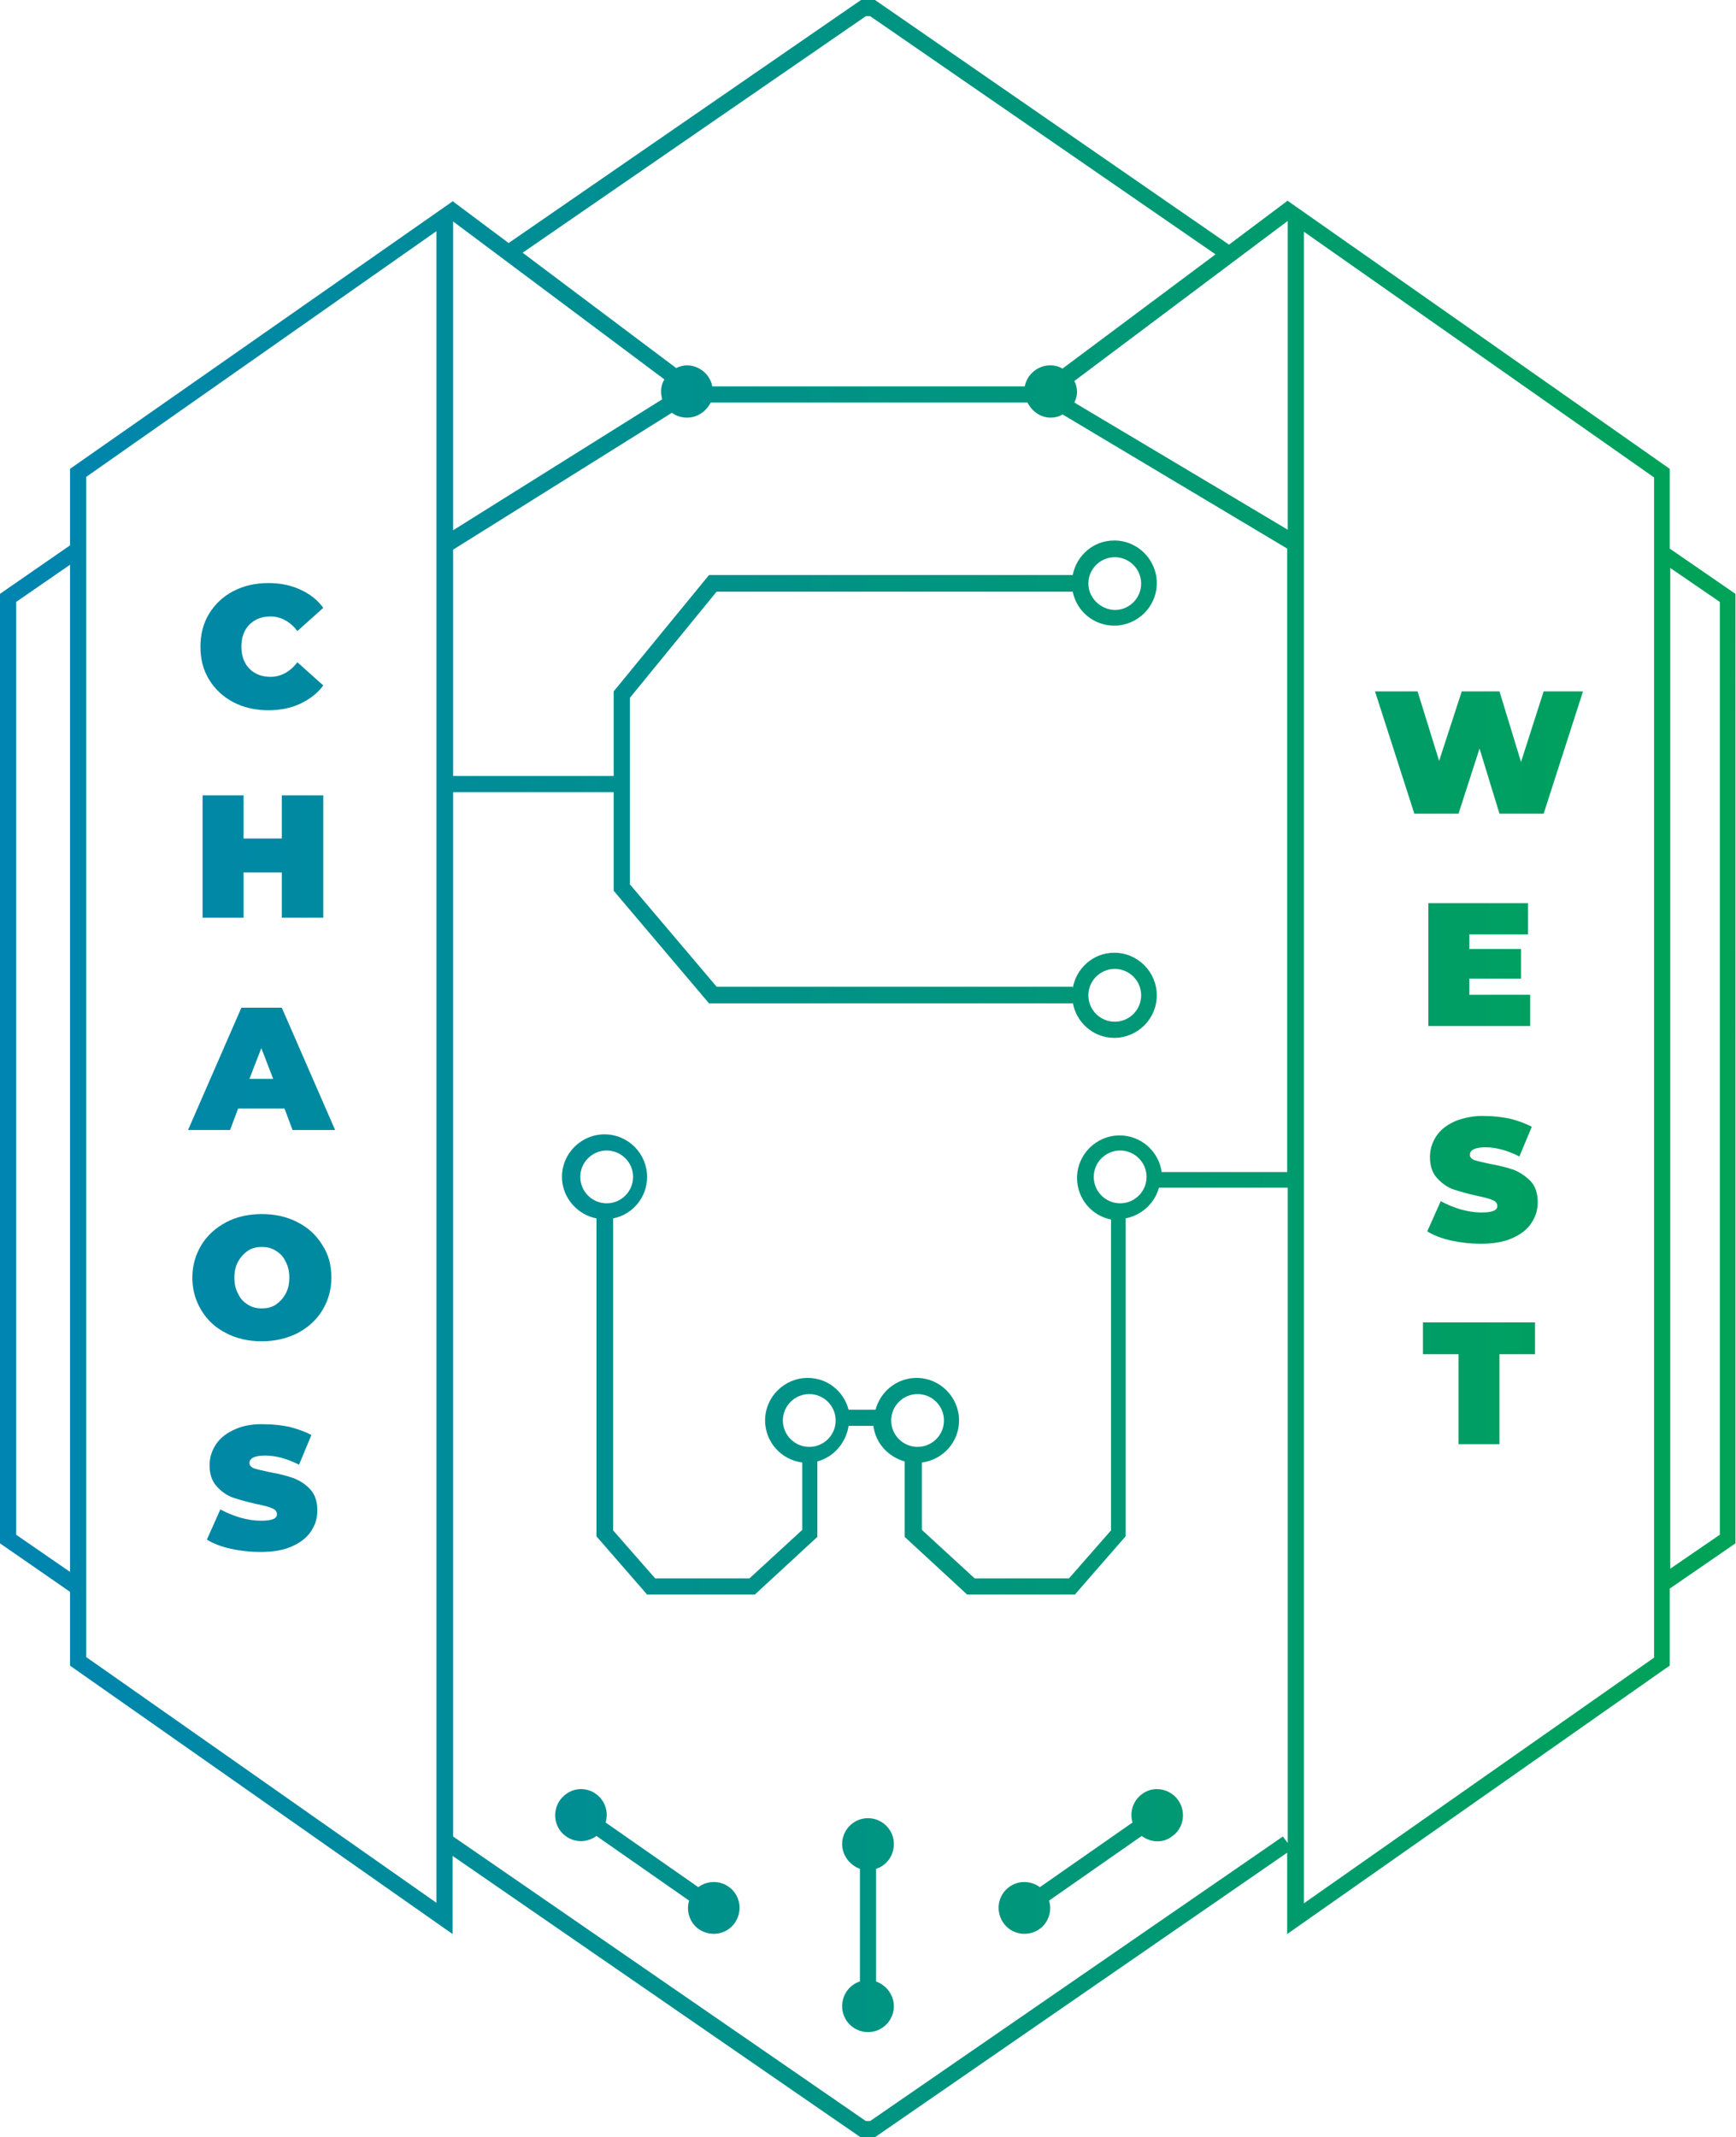 <?xml version="1.0" encoding="utf-8"?>
<!-- Generator: Adobe Illustrator 23.0.0, SVG Export Plug-In . SVG Version: 6.00 Build 0)  -->
<svg version="1.1" id="Ebene_1" xmlns="http://www.w3.org/2000/svg" xmlns:xlink="http://www.w3.org/1999/xlink" x="0px" y="0px"
	 viewBox="0 0 322.2 396.6" style="enable-background:new 0 0 322.2 396.6;" xml:space="preserve">
<style type="text/css">
	.st0{clip-path:url(#SVGID_2_);fill:url(#SVGID_3_);}
</style>
<g>
	<defs>
		<path id="SVGID_1_" d="M156.3,342.2c0,2.1,1.4,3.9,3.3,4.6v20.9c-1.9,0.6-3.3,2.4-3.3,4.6c0,2.7,2.2,4.8,4.8,4.8
			c2.7,0,4.8-2.2,4.8-4.8c0-2.1-1.4-3.9-3.3-4.6v-20.9c1.9-0.6,3.3-2.4,3.3-4.6c0-2.7-2.2-4.8-4.8-4.8
			C158.4,337.4,156.3,339.6,156.3,342.2 M103.9,334.1c-1.5,2.2-1,5.2,1.2,6.7c1.7,1.2,4,1.1,5.6-0.1l17.2,12
			c-0.6,1.9,0.1,4.1,1.8,5.3c2.2,1.5,5.2,1,6.7-1.2c1.5-2.2,1-5.2-1.2-6.7c-1.7-1.2-4-1.1-5.6,0.1l-17.2-12c0.6-1.9-0.1-4.1-1.8-5.3
			c-0.8-0.6-1.8-0.9-2.8-0.9C106.4,332,104.9,332.7,103.9,334.1 M212,332.9c-1.7,1.2-2.4,3.4-1.8,5.3l-17.2,12
			c-1.6-1.2-3.9-1.3-5.6-0.1c-2.2,1.5-2.7,4.5-1.2,6.7c1.5,2.2,4.5,2.7,6.7,1.2c1.7-1.2,2.4-3.4,1.8-5.3l17.2-12
			c1.6,1.2,3.9,1.4,5.6,0.1c2.2-1.5,2.7-4.5,1.2-6.7c-0.9-1.3-2.4-2.1-4-2.1C213.8,332,212.8,332.3,212,332.9 M43.7,265.2
			c-1.6,0.7-2.8,1.6-3.6,2.8c-0.8,1.2-1.2,2.5-1.2,3.9c0,1.6,0.4,2.9,1.3,3.9c0.9,1,1.9,1.7,3,2.1c1.2,0.4,2.6,0.8,4.4,1.2
			c1.4,0.3,2.3,0.5,2.9,0.8c0.6,0.2,0.9,0.6,0.9,1.1c0,0.4-0.2,0.7-0.7,0.9c-0.5,0.2-1.2,0.3-2.3,0.3c-1.2,0-2.5-0.2-3.9-0.6
			c-1.3-0.4-2.5-0.9-3.6-1.5l-2.5,5.6c1.1,0.7,2.6,1.3,4.4,1.7c1.8,0.4,3.6,0.6,5.5,0.6c2.3,0,4.2-0.3,5.8-1
			c1.6-0.7,2.8-1.6,3.6-2.8c0.8-1.2,1.2-2.4,1.2-3.9c0-1.6-0.4-2.9-1.3-3.9c-0.9-1-1.9-1.6-3.1-2.1c-1.2-0.4-2.6-0.8-4.4-1.1
			c-1.3-0.3-2.3-0.5-2.9-0.7c-0.6-0.2-0.9-0.6-0.9-1c0-0.9,1-1.4,2.9-1.4c2,0,4.1,0.6,6.3,1.7l2.3-5.5c-1.1-0.6-2.5-1.1-4-1.5
			c-1.5-0.3-3-0.5-4.6-0.5C47.2,264.2,45.3,264.5,43.7,265.2 M264.1,245.4v5.9h6.6V268h7.6v-16.7h6.6v-5.9H264.1z M46,242.1
			c-0.8-0.5-1.4-1.1-1.8-2c-0.5-0.9-0.7-1.9-0.7-3s0.2-2.1,0.7-3c0.5-0.9,1.1-1.5,1.8-2c0.8-0.5,1.6-0.7,2.6-0.7
			c1,0,1.8,0.2,2.6,0.7c0.8,0.5,1.4,1.1,1.8,2c0.5,0.9,0.7,1.9,0.7,3s-0.2,2.1-0.7,3c-0.5,0.9-1.1,1.5-1.8,2
			c-0.8,0.5-1.6,0.7-2.6,0.7C47.6,242.8,46.8,242.6,46,242.1 M42,226.8c-1.9,1-3.5,2.4-4.6,4.2c-1.1,1.8-1.7,3.8-1.7,6.1
			c0,2.3,0.6,4.3,1.7,6.1c1.1,1.8,2.6,3.2,4.6,4.2c1.9,1,4.1,1.5,6.6,1.5c2.4,0,4.6-0.5,6.6-1.5c1.9-1,3.5-2.4,4.6-4.2
			c1.1-1.8,1.7-3.8,1.7-6.1c0-2.3-0.5-4.3-1.7-6.1c-1.1-1.8-2.6-3.2-4.6-4.2c-1.9-1-4.1-1.5-6.6-1.5C46.1,225.3,43.9,225.8,42,226.8
			 M270.2,208c-1.6,0.7-2.8,1.6-3.6,2.8c-0.8,1.2-1.2,2.5-1.2,3.9c0,1.6,0.4,2.9,1.3,3.9c0.9,1,1.9,1.7,3,2.1
			c1.2,0.4,2.6,0.8,4.4,1.2c1.4,0.3,2.3,0.5,2.9,0.8c0.6,0.2,0.9,0.6,0.9,1.1c0,0.4-0.2,0.7-0.7,0.9c-0.5,0.2-1.2,0.3-2.3,0.3
			c-1.2,0-2.5-0.2-3.9-0.6c-1.3-0.4-2.5-0.9-3.6-1.5l-2.5,5.6c1.1,0.7,2.6,1.3,4.4,1.7c1.8,0.4,3.6,0.6,5.5,0.6c2.3,0,4.2-0.3,5.8-1
			c1.6-0.7,2.8-1.6,3.6-2.8c0.8-1.2,1.2-2.4,1.2-3.9c0-1.6-0.4-2.9-1.3-3.9c-0.9-0.9-1.9-1.6-3.1-2.1c-1.2-0.4-2.6-0.8-4.4-1.1
			c-1.3-0.3-2.3-0.5-2.9-0.7c-0.6-0.2-0.9-0.6-0.9-1c0-0.9,1-1.4,2.9-1.4c2,0,4.1,0.6,6.3,1.7l2.3-5.5c-1.1-0.6-2.5-1.1-4-1.5
			c-1.5-0.3-3-0.5-4.6-0.5C273.7,207,271.8,207.4,270.2,208 M48.5,194.5l2.2,5.7h-4.4L48.5,194.5z M44.8,187l-9.9,22.7h7.8l1.5-4
			h8.6l1.5,4h7.9L52.3,187H44.8z M265.1,167.7v22.7h18.9v-5.8h-11.3v-3h9.6v-5.5h-9.6v-2.7h10.9v-5.8H265.1z M52.3,147.6v8h-7.1v-8
			h-7.6v22.7h7.6v-8.4h7.1v8.4H60v-22.7H52.3z M286.5,128.3l-4.2,13.1l-4-13.1h-7l-4.2,12.9l-4-12.9h-7.9l7.3,22.7h8.2l3.9-12.1
			l3.7,12.1h8.2l7.3-22.7H286.5z M43.3,109.7c-1.9,1-3.4,2.4-4.5,4.2c-1.1,1.8-1.6,3.9-1.6,6.1c0,2.3,0.5,4.3,1.6,6.1
			c1.1,1.8,2.6,3.2,4.5,4.2c1.9,1,4.1,1.5,6.5,1.5c2.2,0,4.2-0.4,5.9-1.2c1.7-0.8,3.2-1.9,4.3-3.4l-4.8-4.3c-1.4,1.8-3.1,2.7-5,2.7
			c-1.6,0-2.9-0.5-3.9-1.5c-1-1-1.5-2.4-1.5-4.1c0-1.7,0.5-3.1,1.5-4.1c1-1,2.3-1.5,3.9-1.5c1.9,0,3.6,0.9,5,2.7l4.8-4.3
			c-1.1-1.5-2.5-2.6-4.3-3.4c-1.7-0.8-3.7-1.2-5.9-1.2C47.4,108.2,45.2,108.7,43.3,109.7 M145.3,263.6c0-2.7,2.2-4.9,4.9-4.9
			c2.7,0,4.9,2.2,4.9,4.9c0,2.7-2.2,4.9-4.9,4.9C147.5,268.5,145.3,266.3,145.3,263.6 M165.4,263.6c0-2.7,2.2-4.9,4.9-4.9
			c2.7,0,4.9,2.2,4.9,4.9c0,2.7-2.2,4.9-4.9,4.9C167.6,268.5,165.4,266.3,165.4,263.6 M107.7,218.4c0-2.7,2.2-4.9,4.9-4.9
			c2.7,0,4.9,2.2,4.9,4.9c0,2.7-2.2,4.9-4.9,4.9C109.9,223.3,107.7,221.1,107.7,218.4 M203,218.4c0-2.7,2.2-4.9,4.9-4.9
			s4.9,2.2,4.9,4.9c0,2.7-2.2,4.9-4.9,4.9S203,221.1,203,218.4 M202,184.7c0-2.7,2.2-4.9,4.9-4.9c2.7,0,4.9,2.2,4.9,4.9
			c0,2.7-2.2,4.9-4.9,4.9C204.2,189.6,202,187.4,202,184.7 M310,105.4l9.2,6.3v173.1l-9.2,6.3V105.4z M3,284.8V111.7l10-6.9v186.9
			L3,284.8z M202,108.3c0-2.7,2.2-4.9,4.9-4.9c2.7,0,4.9,2.2,4.9,4.9c0,2.7-2.2,4.9-4.9,4.9C204.2,113.1,202,110.9,202,108.3
			 M131.9,74.7h58.8c0.8,1.6,2.4,2.8,4.3,2.8c0.8,0,1.6-0.2,2.2-0.6l41.7,24.9v115.7h-23.3c-0.5-3.8-3.8-6.8-7.8-6.8
			c-4.3,0-7.9,3.5-7.9,7.9c0,3.8,2.7,7,6.3,7.7V284l-7.8,8.9h-17.5l-9.8-9v-12.5c3.9-0.5,6.9-3.8,6.9-7.8c0-4.3-3.5-7.9-7.9-7.9
			c-3.6,0-6.7,2.5-7.6,5.9h-5c-0.9-3.4-3.9-5.9-7.6-5.9c-4.3,0-7.9,3.5-7.9,7.9c0,4,3,7.3,6.9,7.8v12.5l-9.8,9h-17.5l-7.8-8.9v-57.9
			c3.6-0.7,6.3-3.9,6.3-7.7c0-4.3-3.5-7.9-7.9-7.9c-4.3,0-7.9,3.5-7.9,7.9c0,3.8,2.8,7,6.4,7.7v59l9.4,10.8h20l11.6-10.7v-14
			c3-0.8,5.3-3.4,5.8-6.6h4.6c0.4,3.2,2.7,5.7,5.8,6.6v14l11.6,10.7h20l9.4-10.8v-59c3-0.6,5.4-2.8,6.2-5.7H239V342l-0.9-1.2
			l-76.6,52.8h-0.8l-76.6-52.8V147h29.8v18.3l17.7,20.9h67.5V186c0.6,3.7,3.8,6.6,7.7,6.6c4.3,0,7.9-3.5,7.9-7.9
			c0-4.3-3.5-7.9-7.9-7.9c-3.9,0-7.1,2.9-7.7,6.6v-0.3H133l-16.1-19v-34.6l16.1-19.7h66.1c0.7,3.6,3.9,6.3,7.7,6.3
			c4.3,0,7.9-3.5,7.9-7.9c0-4.3-3.5-7.9-7.9-7.9c-3.9,0-7,2.8-7.7,6.4h-67.5l-17.7,21.6V144H84.1v-42l40.6-25.4
			c0.8,0.6,1.8,0.9,2.8,0.9C129.5,77.5,131.1,76.3,131.9,74.7 M16,307.5v-219l65-45.6v310.2L16,307.5z M242,43l65,45.6v219l-65,45.6
			V43z M84.1,41.1l39.2,29.3c-0.4,0.7-0.6,1.4-0.6,2.3c0,0.5,0.1,1,0.2,1.4L84.1,98.4V41.1z M199.4,74.7c0.3-0.6,0.5-1.3,0.5-2
			c0-0.7-0.2-1.4-0.5-2L239,41v57.3L199.4,74.7z M97,46.9L160.7,3h0.8l64.1,44.2l-28.4,21.2c-0.7-0.4-1.4-0.6-2.3-0.6
			c-2.3,0-4.3,1.7-4.7,3.9h-58c-0.4-2.2-2.4-3.9-4.7-3.9c-0.7,0-1.4,0.2-2,0.5L97,46.9z M159.8,0L94.4,45.1l-10.3-7.7v-0.1L13,87
			v14.2l-13,9v176.2l13,9v13.7l71,49.8v-14.5l75.7,52.2h2.7l76.5-52.8v15.1l70.4-49.4l0.6-0.4v-14.3l12.2-8.4V110.2l-12.2-8.4V87
			l-71-49.8v0.1l0,0l-10.8,8.1L162.4,0H159.8z"/>
	</defs>
	<clipPath id="SVGID_2_">
		<use xlink:href="#SVGID_1_"  style="overflow:visible;"/>
	</clipPath>
	
		<linearGradient id="SVGID_3_" gradientUnits="userSpaceOnUse" x1="9.466112e-08" y1="397.617" x2="1" y2="397.617" gradientTransform="matrix(322.203 0 0 -322.203 -3.049988e-05 128311.508)">
		<stop  offset="0" style="stop-color:#0084B1"/>
		<stop  offset="1" style="stop-color:#00A356"/>
	</linearGradient>
	<rect x="0" y="0" class="st0" width="322.2" height="396.6"/>
</g>
</svg>
